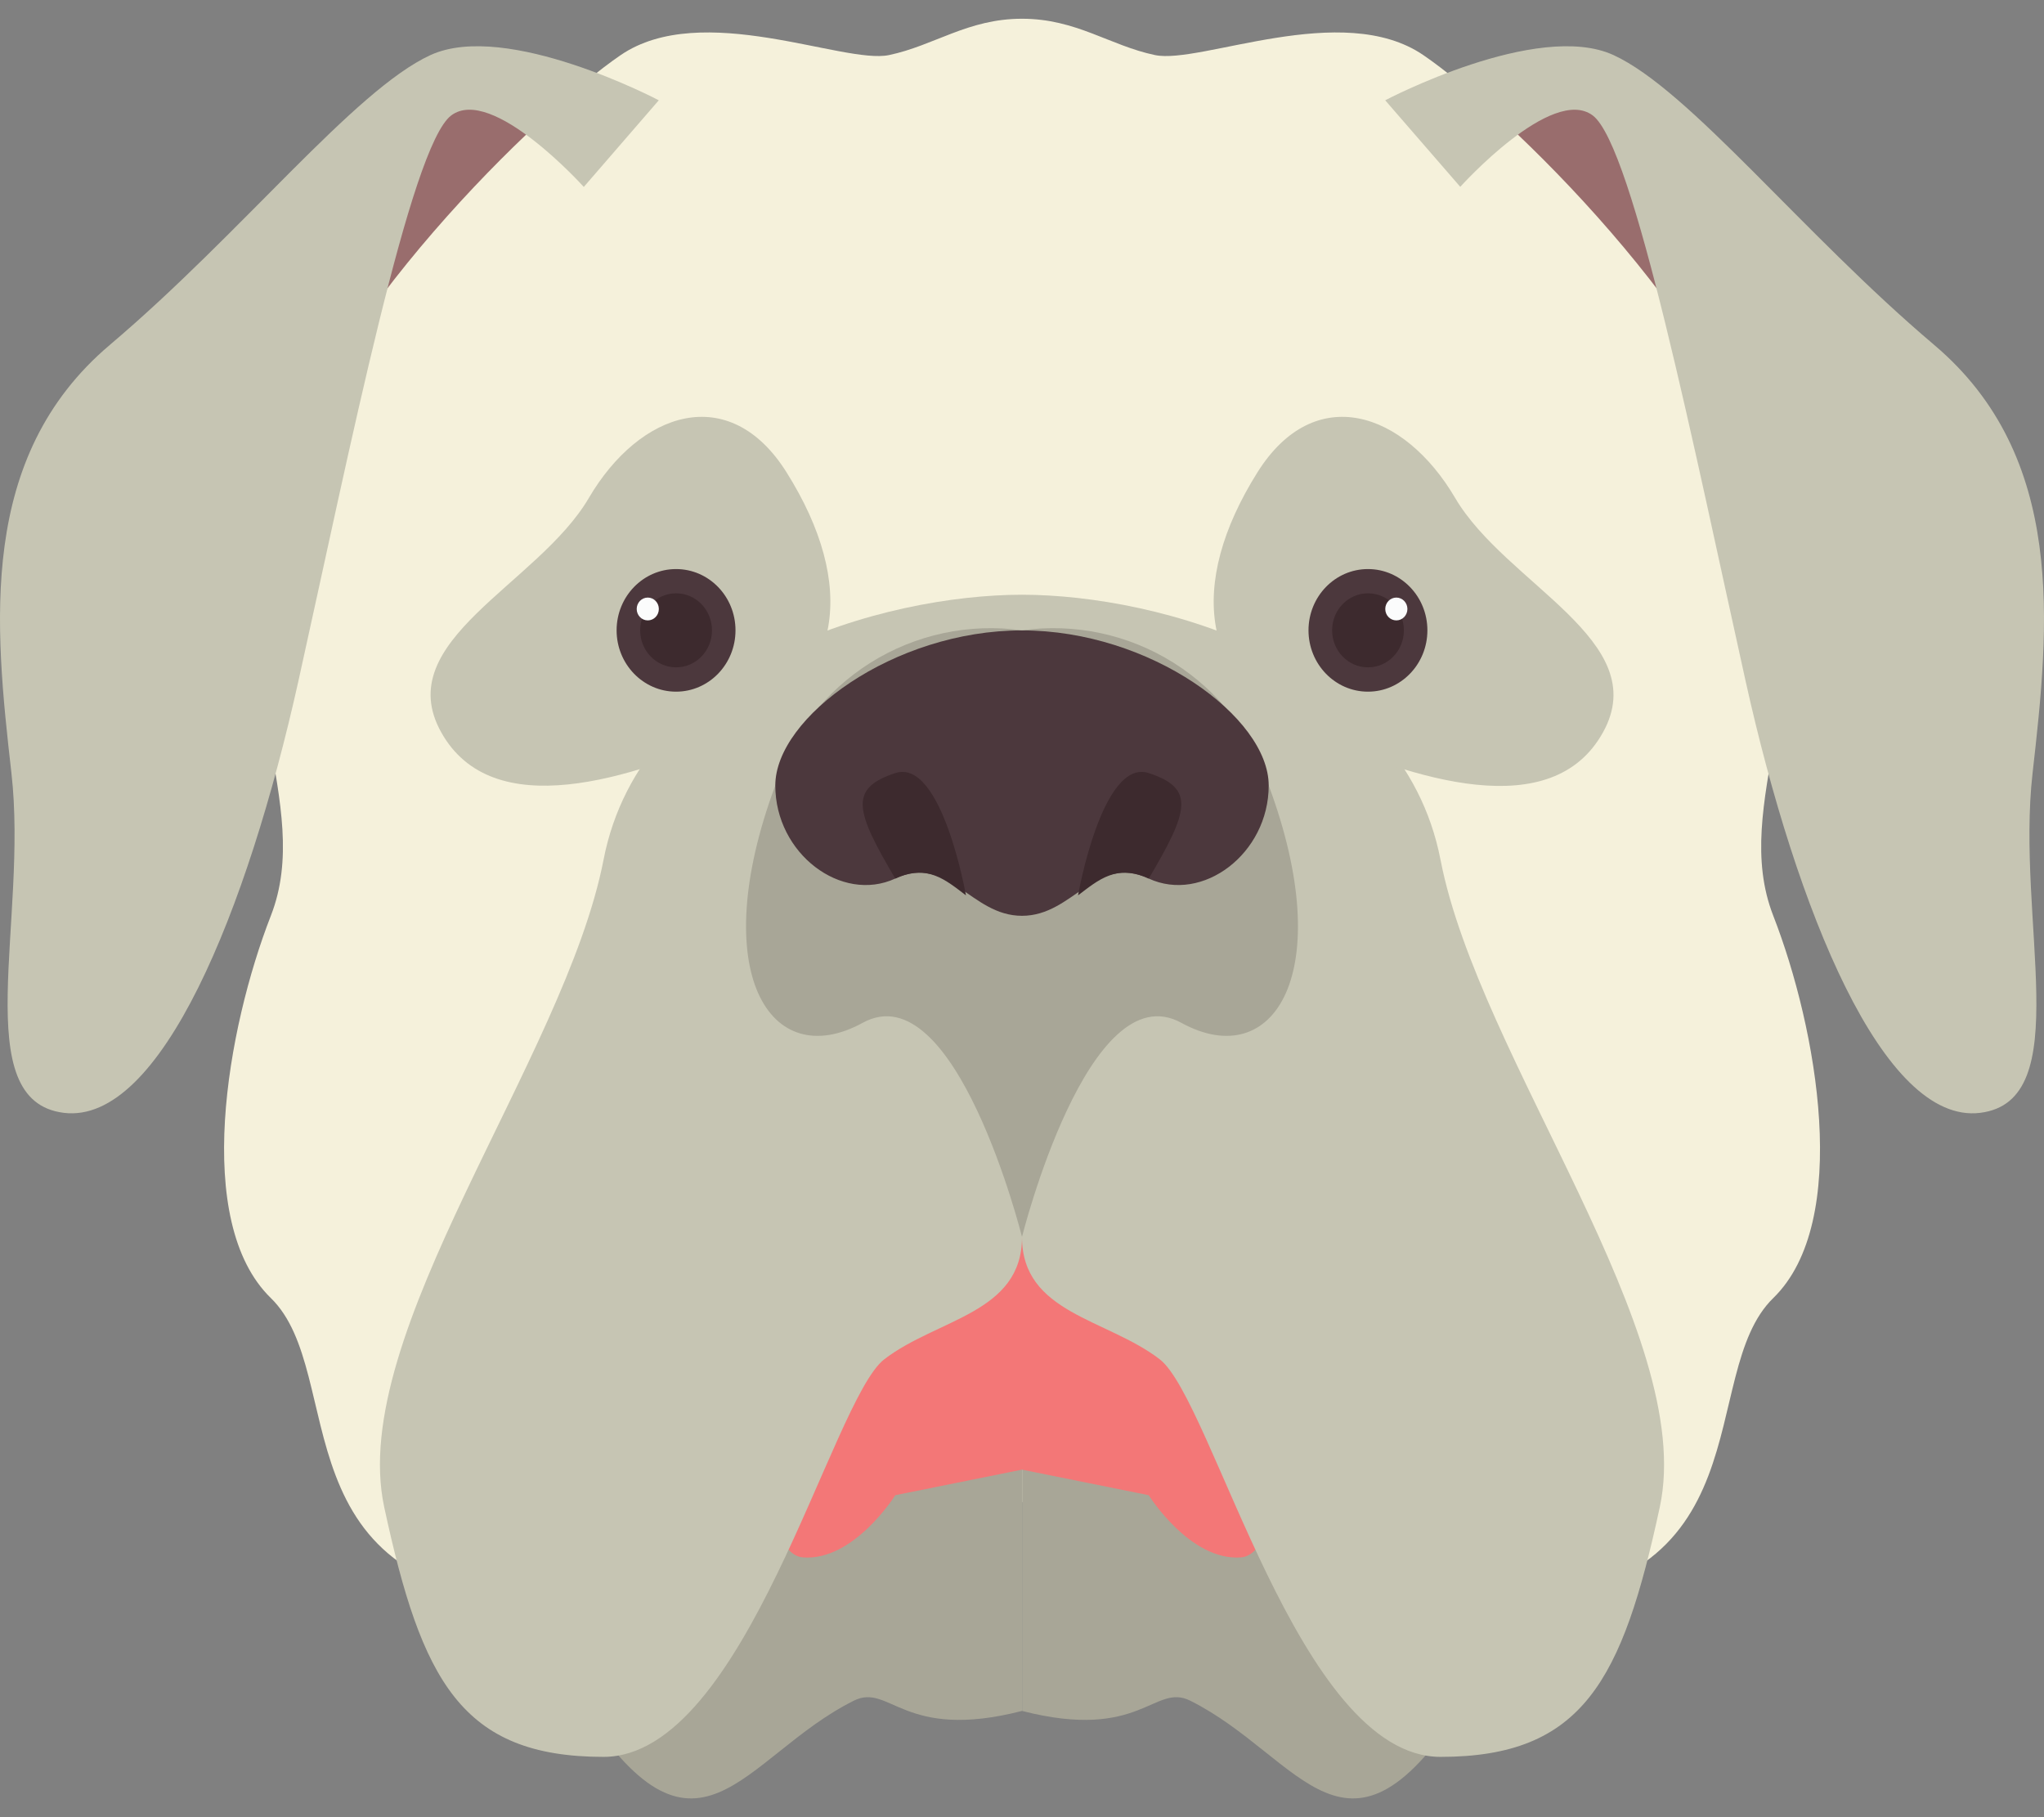 <svg width="36" height="32" viewBox="0 0 36 32" fill="none" xmlns="http://www.w3.org/2000/svg">
<rect x="0" y="0" width="36" height="32" fill="#808080" stroke="none"/>
<path d="M10.282 3.292L2.383 14.293C2.383 14.293 1.306 9.216 3.191 6.882C5.075 4.549 6.751 0.975 8.127 0.97C9.503 0.965 10.282 3.292 10.282 3.292Z" fill="#996D6D"/>
<path d="M18 0.33C17.043 0.33 16.455 0.803 15.657 0.97C14.859 1.137 12.361 -0.005 10.932 0.97C9.504 1.945 5.629 5.657 4.77 8.857C3.911 12.057 5.54 14.152 4.77 16.127C4 18.102 3.386 21.512 4.77 22.858C6.154 24.205 4.807 28.064 9.654 28.244C12.543 28.357 15.414 27.739 18.001 26.449L18 0.33Z" fill="#F5F1DB"/>
<path d="M10.64 25.731C10.64 25.731 9.164 28.318 10.19 29.949C12.285 33.27 13.062 30.936 15.037 29.949C15.675 29.631 15.905 30.667 18 30.129V19.27C18 19.27 12.855 21.153 10.64 25.731Z" fill="#A8A697"/>
<path d="M18 21.124C18 21.124 15.128 21.574 14.141 22.56C13.153 23.547 13.243 27.354 14.141 27.425C15.038 27.496 15.768 26.33 15.768 26.33L18 25.88V21.124Z" fill="#F37777"/>
<path d="M18 10.473C15.596 10.473 11.309 11.639 10.63 15.14C9.95 18.64 6.11 23.487 6.767 26.54C7.424 29.593 8.125 30.938 10.63 30.938C13.134 30.938 14.642 24.655 15.574 23.937C16.506 23.219 18 23.129 18 21.783V10.473Z" fill="#C6C5B3"/>
<path d="M18 11.1C17.07 10.97 16.124 11.172 15.329 11.672C14.534 12.172 13.941 12.937 13.655 13.831C12.435 17.114 13.557 18.909 15.195 18.011C16.833 17.113 18 21.781 18 21.781L18 11.1Z" fill="#A8A697"/>
<path d="M18 11.101C15.742 11.101 13.655 12.631 13.655 13.832C13.655 15.034 14.821 15.908 15.768 15.471C16.715 15.034 17.09 16.127 18 16.127V11.101Z" fill="#4C383D"/>
<path d="M13.854 8.319C12.846 6.712 11.267 7.242 10.371 8.769C9.476 10.297 6.87 11.28 7.77 12.894C8.67 14.509 11.087 13.732 12.976 12.894C14.864 12.056 15.094 10.293 13.854 8.319Z" fill="#C6C5B3"/>
<path d="M11.907 12.18C12.486 12.18 12.954 11.696 12.954 11.1C12.954 10.504 12.486 10.021 11.907 10.021C11.329 10.021 10.86 10.504 10.86 11.1C10.86 11.696 11.329 12.18 11.907 12.18Z" fill="#4C383D"/>
<path d="M11.908 11.752C12.257 11.752 12.54 11.46 12.54 11.1C12.54 10.74 12.257 10.448 11.908 10.448C11.559 10.448 11.275 10.74 11.275 11.1C11.275 11.46 11.559 11.752 11.908 11.752Z" fill="#3D2A2E"/>
<path d="M11.409 10.925C11.517 10.925 11.604 10.835 11.604 10.724C11.604 10.613 11.517 10.523 11.409 10.523C11.301 10.523 11.214 10.613 11.214 10.724C11.214 10.835 11.301 10.925 11.409 10.925Z" fill="#FBFCFC"/>
<path d="M11.603 1.766C11.603 1.766 8.923 0.354 7.582 0.97C6.242 1.585 4.267 4.099 1.934 6.074C-0.4 8.049 -0.095 11.01 0.201 13.611C0.498 16.212 -0.579 19.389 1.126 19.597C2.832 19.804 4.357 16.034 5.255 11.996C6.152 7.957 7.229 2.571 7.947 2.033C8.665 1.494 10.282 3.292 10.282 3.292L11.603 1.766Z" fill="#C6C5B3"/>
<path d="M17.013 15.767C17.013 15.767 16.587 13.344 15.768 13.614C14.948 13.883 15.061 14.277 15.768 15.471C16.334 15.21 16.653 15.495 17.013 15.767Z" fill="#3D2A2E"/>
<path d="M25.719 3.291L33.618 14.292C33.618 14.292 34.695 9.215 32.81 6.882C30.925 4.548 29.248 0.974 27.873 0.97C26.499 0.966 25.719 3.291 25.719 3.291Z" fill="#996D6D"/>
<path d="M18 0.33C18.957 0.33 19.545 0.803 20.343 0.97C21.142 1.137 23.64 -0.005 25.068 0.97C26.497 1.945 30.372 5.657 31.232 8.857C32.092 12.057 30.462 14.152 31.232 16.127C32.002 18.102 32.615 21.512 31.232 22.858C29.848 24.205 31.194 28.064 26.347 28.244C23.458 28.357 20.587 27.739 18 26.449V0.33Z" fill="#F5F1DB"/>
<path d="M25.36 25.731C25.36 25.731 26.837 28.318 25.81 29.949C23.716 33.27 22.938 30.936 20.964 29.949C20.326 29.631 20.096 30.667 18.002 30.129V19.27C18.002 19.27 23.145 21.153 25.36 25.731Z" fill="#A8A697"/>
<path d="M18 21.124C18 21.124 20.872 21.574 21.86 22.56C22.847 23.547 22.757 27.354 21.86 27.425C20.962 27.496 20.232 26.33 20.232 26.33L18 25.88V21.124Z" fill="#F37777"/>
<path d="M18 10.473C20.404 10.473 24.692 11.639 25.371 15.14C26.049 18.64 29.89 23.487 29.233 26.54C28.576 29.593 27.875 30.938 25.371 30.938C22.866 30.938 21.358 24.655 20.426 23.937C19.494 23.219 18 23.129 18 21.783V10.473Z" fill="#C6C5B3"/>
<path d="M18 11.1C18.93 10.97 19.876 11.172 20.671 11.672C21.466 12.172 22.059 12.937 22.345 13.831C23.565 17.113 22.444 18.909 20.805 18.011C19.167 17.113 18 21.781 18 21.781V11.1Z" fill="#A8A697"/>
<path d="M18 11.101C20.258 11.101 22.345 12.631 22.345 13.832C22.345 15.034 21.179 15.908 20.232 15.471C19.285 15.034 18.91 16.127 18 16.127V11.101Z" fill="#4C383D"/>
<path d="M22.146 8.319C23.154 6.712 24.732 7.242 25.629 8.769C26.527 10.297 29.13 11.282 28.232 12.898C27.335 14.514 24.915 13.736 23.027 12.898C21.138 12.06 20.907 10.293 22.146 8.319Z" fill="#C6C5B3"/>
<path d="M24.093 12.18C24.672 12.18 25.14 11.696 25.14 11.1C25.14 10.504 24.672 10.021 24.093 10.021C23.515 10.021 23.046 10.504 23.046 11.1C23.046 11.696 23.515 12.18 24.093 12.18Z" fill="#4C383D"/>
<path d="M24.094 11.752C24.443 11.752 24.726 11.46 24.726 11.1C24.726 10.74 24.443 10.448 24.094 10.448C23.745 10.448 23.462 10.74 23.462 11.1C23.462 11.46 23.745 11.752 24.094 11.752Z" fill="#3D2A2E"/>
<path d="M24.593 10.925C24.701 10.925 24.788 10.835 24.788 10.724C24.788 10.613 24.701 10.523 24.593 10.523C24.485 10.523 24.398 10.613 24.398 10.724C24.398 10.835 24.485 10.925 24.593 10.925Z" fill="#FBFCFC"/>
<path d="M24.397 1.766C24.397 1.766 27.077 0.354 28.418 0.97C29.758 1.586 31.732 4.099 34.066 6.074C36.4 8.049 36.095 11.011 35.799 13.612C35.502 16.213 36.579 19.389 34.874 19.597C33.169 19.805 31.643 16.035 30.745 11.996C29.848 7.958 28.771 2.572 28.052 2.033C27.334 1.495 25.719 3.29 25.719 3.29L24.397 1.766Z" fill="#C6C5B3"/>
<path d="M18.987 15.767C18.987 15.767 19.413 13.344 20.233 13.614C21.052 13.883 20.939 14.277 20.233 15.471C19.666 15.21 19.347 15.495 18.987 15.767Z" fill="#3D2A2E"/>
</svg>
